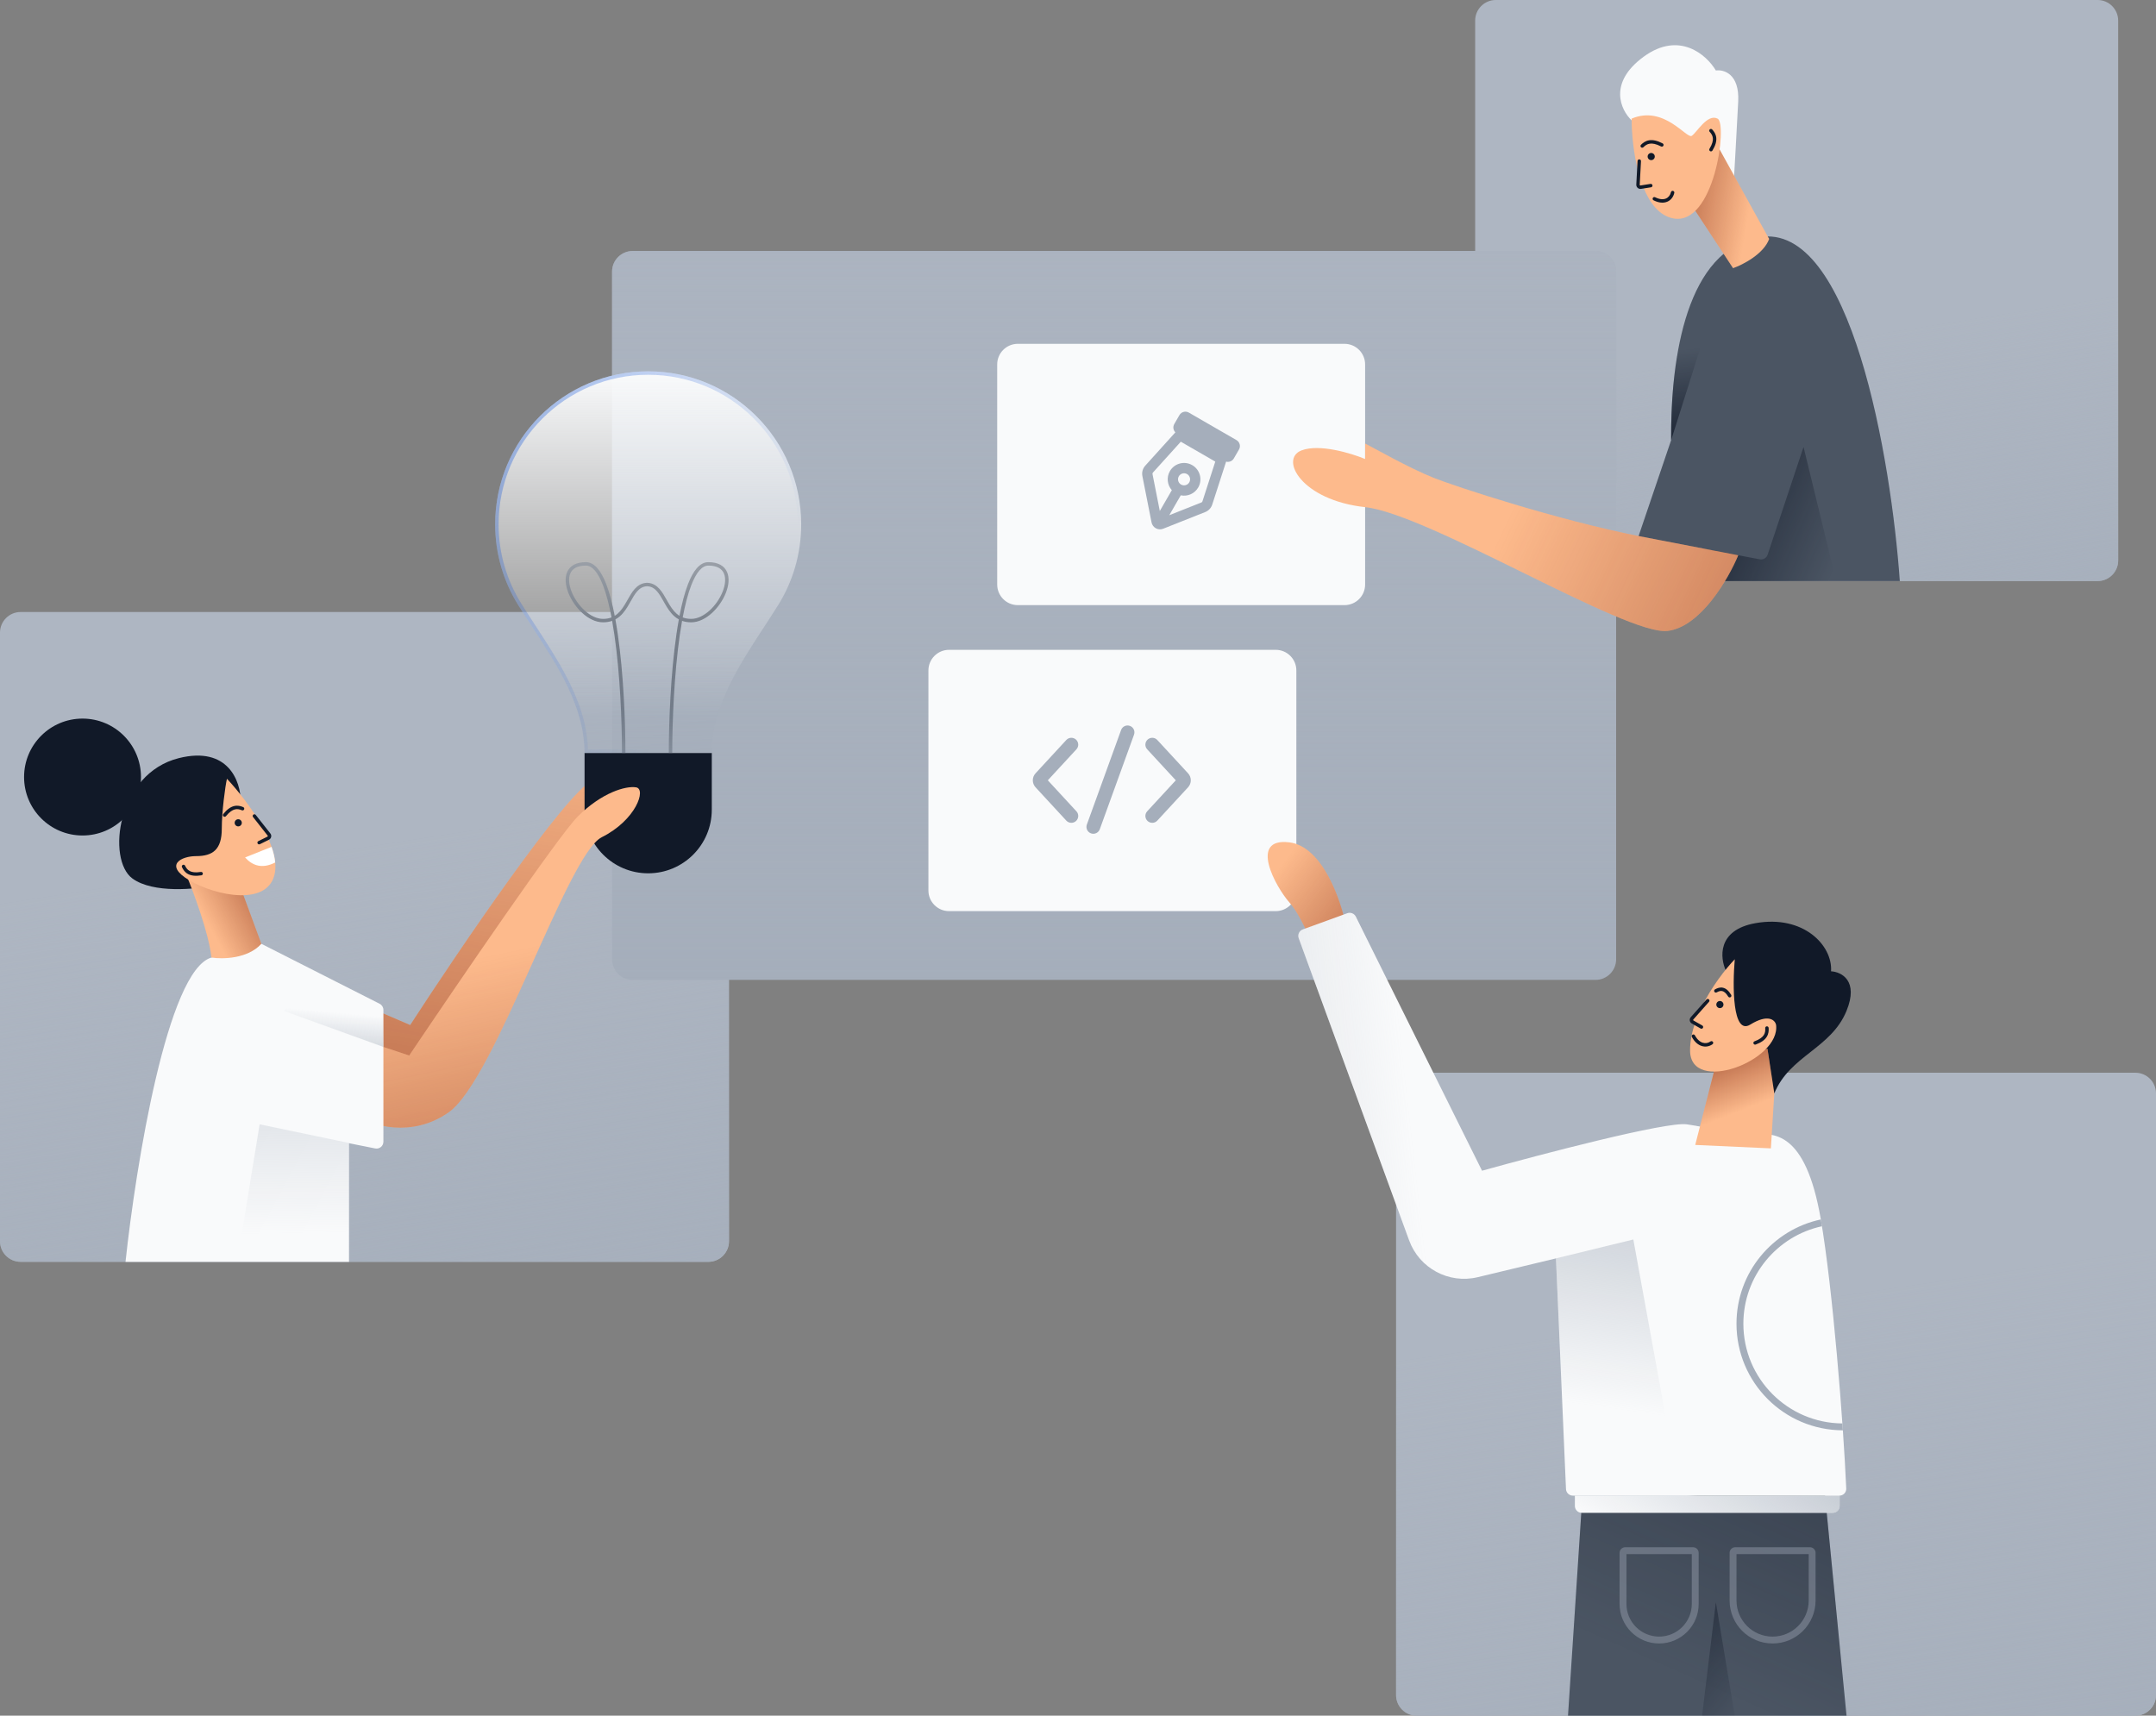 <svg class="w-auto max-w-[16rem] h-40 text-gray-800 dark:text-white" aria-hidden="true" width="627" height="499" viewBox="0 0 627 499" fill="none" xmlns="http://www.w3.org/2000/svg">
<rect x="0" y="0" width="627" height="499" fill="#808080" stroke="none"/>
<path d="M406 318C406 314.686 408.686 312 412 312H621C624.314 312 627 314.686 627 318V493C627 496.314 624.314 499 621 499H412C408.686 499 406 496.314 406 493V318Z" fill="#aeb6c2"/>
<path d="M406 318C406 314.686 408.686 312 412 312H621C624.314 312 627 314.686 627 318V493C627 496.314 624.314 499 621 499H412C408.686 499 406 496.314 406 493V318Z" fill="url(#paint0_linear_182_7958)"/>
<path d="M429 6C429 2.686 431.686 0 435 0H610C613.314 0 616 2.686 616 6V163C616 166.314 613.314 169 610 169H435C431.686 169 429 166.314 429 163V6Z" fill="#aeb6c2"/>
<path d="M429 6C429 2.686 431.686 0 435 0H610C613.314 0 616 2.686 616 6V163C616 166.314 613.314 169 610 169H435C431.686 169 429 166.314 429 163V6Z" fill="url(#paint1_linear_182_7958)"/>
<path d="M0 184C0 180.686 2.686 178 6 178H206C209.314 178 212 180.686 212 184V361C212 364.314 209.314 367 206 367H6C2.686 367 0 364.314 0 361V184Z" fill="#aeb6c2"/>
<path d="M0 184C0 180.686 2.686 178 6 178H206C209.314 178 212 180.686 212 184V361C212 364.314 209.314 367 206 367H6C2.686 367 0 364.314 0 361V184Z" fill="url(#paint2_linear_182_7958)"/>
<path d="M178 79C178 75.686 180.686 73 184 73H464C467.314 73 470 75.686 470 79V279C470 282.314 467.314 285 464 285H184C180.686 285 178 282.314 178 279V79Z" fill="#a5aebb"/>
<path d="M178 79C178 75.686 180.686 73 184 73H464C467.314 73 470 75.686 470 79V279C470 282.314 467.314 285 464 285H184C180.686 285 178 282.314 178 279V79Z" fill="url(#paint3_linear_182_7958)"/>
<path d="M270 195C270 191.686 272.686 189 276 189H371C374.314 189 377 191.686 377 195V259C377 262.314 374.314 265 371 265H276C272.686 265 270 262.314 270 259V195Z" fill="#F9FAFB"/>
<path fill-rule="evenodd" clip-rule="evenodd" d="M329.792 213.68C330.168 212.642 329.63 211.495 328.592 211.119C327.553 210.743 326.407 211.28 326.031 212.319L316.075 239.819C315.699 240.857 316.236 242.004 317.275 242.38C318.313 242.756 319.46 242.219 319.836 241.18L329.792 213.68ZM312.926 215.112C313.737 215.862 313.788 217.127 313.039 217.939L304.721 226.949L313.039 235.96C313.788 236.771 313.737 238.037 312.926 238.786C312.114 239.535 310.849 239.484 310.099 238.673L301.156 228.984C300.095 227.835 300.095 226.063 301.156 224.914L310.099 215.225C310.849 214.414 312.114 214.363 312.926 215.112ZM333.738 215.112C332.926 215.862 332.876 217.127 333.625 217.939L341.942 226.949L333.625 235.96C332.876 236.771 332.926 238.037 333.738 238.786C334.55 239.535 335.815 239.484 336.564 238.673L345.508 228.984C346.568 227.835 346.568 226.063 345.508 224.914L336.564 215.225C335.815 214.414 334.55 214.363 333.738 215.112Z" fill="#a5aebb"/>
<path d="M290 106C290 102.686 292.686 100 296 100H391C394.314 100 397 102.686 397 106V170C397 173.314 394.314 176 391 176H296C292.686 176 290 173.314 290 170V106Z" fill="#F9FAFB"/>
<path fill-rule="evenodd" clip-rule="evenodd" d="M345.732 120C344.776 119.447 343.553 119.775 343 120.732L341.5 123.33C341.038 124.131 341.193 125.119 341.817 125.743L333.06 135.436C332.319 136.256 332.009 137.377 332.224 138.461L334.889 151.941C335.192 153.473 336.811 154.356 338.263 153.78L350.498 148.928C351.469 148.543 352.217 147.744 352.538 146.75L356.573 134.263C357.426 134.491 358.359 134.131 358.821 133.33L360.321 130.732C360.873 129.775 360.545 128.552 359.589 128L345.732 120ZM335.286 137.447L343.399 128.467L353.423 134.254L349.684 145.828C349.638 145.97 349.531 146.084 349.392 146.139L340.048 149.845L343.385 144.064C345.338 144.466 347.411 143.603 348.462 141.783C349.776 139.508 348.996 136.599 346.722 135.286C344.447 133.973 341.538 134.752 340.225 137.027C339.174 138.847 339.463 141.074 340.787 142.564L337.291 148.62L335.167 137.879C335.136 137.724 335.18 137.564 335.286 137.447ZM345.864 140.283C345.38 141.122 344.306 141.41 343.466 140.925C342.626 140.44 342.338 139.366 342.823 138.527C343.308 137.687 344.382 137.399 345.222 137.884C346.062 138.369 346.349 139.443 345.864 140.283Z" fill="#a5aebb"/>
<path d="M456 499L460.025 437.541L530.46 432L537 499H456Z" fill="#4b5563"/>
<path d="M456 499L460.025 437.541L530.46 432L537 499H456Z" fill="url(#paint4_linear_182_7958)"/>
<path d="M499 466L495 499H504.5L499 466Z" fill="url(#paint5_linear_182_7958)"/>
<path fill-rule="evenodd" clip-rule="evenodd" d="M505 452V465.5C505 471.299 509.701 476 515.5 476C521.299 476 526 471.299 526 465.5V452H505ZM504.647 450C503.737 450 503 450.737 503 451.647V465.5C503 472.404 508.596 478 515.5 478C522.404 478 528 472.404 528 465.5V451.647C528 450.737 527.263 450 526.353 450H504.647Z" fill="#a5aebb" fill-opacity="0.4"/>
<path fill-rule="evenodd" clip-rule="evenodd" d="M473 452V466.5C473 471.747 477.253 476 482.5 476C487.747 476 492 471.747 492 466.5V452H473ZM472.647 450C471.737 450 471 450.737 471 451.647V466.5C471 472.851 476.149 478 482.5 478C488.851 478 494 472.851 494 466.5V451.647C494 450.737 493.263 450 492.353 450H472.647Z" fill="#a5aebb" fill-opacity="0.4"/>
<path d="M458 435H535V438C535 439.105 534.105 440 533 440H460C458.895 440 458 439.105 458 438V435Z" fill="#F9FAFB"/>
<path d="M458 435H535V438C535 439.105 534.105 440 533 440H460C458.895 440 458 439.105 458 438V435Z" fill="url(#paint6_linear_182_7958)"/>
<path d="M375 245C384.6 246.2 390 261.833 391.5 269.5L382.5 277C381.333 273.667 378.2 266.1 375 262.5C371 258 363 243.5 375 245Z" fill="#FDBA8C"/>
<path d="M375 245C384.6 246.2 390 261.833 391.5 269.5L382.5 277C381.333 273.667 378.2 266.1 375 262.5C371 258 363 243.5 375 245Z" fill="url(#paint7_linear_182_7958)"/>
<path d="M391.82 265.611L378.882 270.316C377.843 270.694 377.308 271.843 377.687 272.882L409.8 360.768C412.763 368.879 421.337 373.479 429.734 371.464L452.5 366L455.417 433.087C455.463 434.157 456.344 435 457.415 435H534.925C536.059 435 536.966 434.068 536.918 432.936C536.099 413.851 532.97 374.547 529.5 354.5C525.035 328.701 515.647 329.486 509.64 329.989L509.5 330C503.5 330.5 498 328 490.5 327C484.5 326.2 448.333 335.667 431 340.5L394.295 266.601C393.842 265.689 392.777 265.263 391.82 265.611Z" fill="#F9FAFB"/>
<path d="M391.82 265.611L378.882 270.316C377.843 270.694 377.308 271.843 377.687 272.882L409.8 360.768C412.763 368.879 421.337 373.479 429.734 371.464L452.5 366L455.417 433.087C455.463 434.157 456.344 435 457.415 435H534.925C536.059 435 536.966 434.068 536.918 432.936C536.099 413.851 532.97 374.547 529.5 354.5C525.035 328.701 515.647 329.486 509.64 329.989L509.5 330C503.5 330.5 498 328 490.5 327C484.5 326.2 448.333 335.667 431 340.5L394.295 266.601C393.842 265.689 392.777 265.263 391.82 265.611Z" fill="url(#paint8_linear_182_7958)"/>
<path fill-rule="evenodd" clip-rule="evenodd" d="M488.588 435L475 360.5L451.062 366.345L452.5 366L455.416 433.087C455.463 434.157 456.344 435 457.415 435H488.588Z" fill="url(#paint9_linear_182_7958)"/>
<path fill-rule="evenodd" clip-rule="evenodd" d="M529.53 354.676C515.515 357.651 505 370.098 505 385C505 402.1 518.846 415.967 535.939 416C535.894 415.339 535.847 414.672 535.8 413.999C519.876 413.891 507 400.949 507 385C507 371.09 516.792 359.468 529.859 356.651C529.75 355.974 529.64 355.315 529.53 354.676Z" fill="#a5aebb"/>
<path d="M510.5 268.5C499.3 270.5 500.166 278.667 502 282.5V297.5C505 298.5 510.9 301.6 510.5 306C510.1 310.4 514 315.833 516 318C520.5 307 532.5 305 537 294C540.6 285.2 535.5 282.667 532.5 282.5C533 275 524.5 266 510.5 268.5Z" fill="#111928"/>
<path d="M493 333L499 309.5L514 305L516 318L515 334L493 333Z" fill="#FDBA8C"/>
<path d="M493 333L499 309.5L514 305L516 318L515 334L493 333Z" fill="url(#paint10_linear_182_7958)"/>
<path d="M516.5 298C518 308.5 491.5 318.5 491.5 305.5C491.5 302.865 492.056 300.154 492.957 297.5C493.185 296.829 491.731 297.162 492 296.5C492.343 295.656 494.42 293.821 494.816 293C497.729 286.97 501.896 281.704 504.5 279C503.833 286.667 503.8 301.2 509 298C514.2 294.8 516.167 296.667 516.5 298Z" fill="#FDBA8C"/>
<path d="M501.204 292.32C501.124 292.888 500.599 293.284 500.03 293.204C499.461 293.124 499.065 292.598 499.145 292.03C499.225 291.461 499.751 291.065 500.32 291.145C500.888 291.225 501.285 291.751 501.204 292.32Z" fill="#111928"/>
<path fill-rule="evenodd" clip-rule="evenodd" d="M500.833 288.248C500.337 288.143 499.82 288.307 499.242 288.628C499.001 288.762 498.696 288.675 498.562 288.434C498.428 288.192 498.515 287.888 498.757 287.754C499.399 287.397 500.184 287.089 501.039 287.269C501.905 287.452 502.704 288.102 503.449 289.339C503.592 289.575 503.516 289.882 503.28 290.025C503.043 290.168 502.736 290.092 502.593 289.855C501.921 288.741 501.319 288.35 500.833 288.248Z" fill="#111928"/>
<path fill-rule="evenodd" clip-rule="evenodd" d="M496.973 290.663C497.179 290.847 497.198 291.163 497.015 291.369L492.449 296.514C492.367 296.606 492.391 296.75 492.498 296.811L495.06 298.267C495.3 298.404 495.384 298.709 495.247 298.949C495.111 299.189 494.806 299.273 494.566 299.136L492.004 297.68C491.344 297.305 491.197 296.418 491.701 295.851L496.267 290.705C496.45 290.499 496.766 290.48 496.973 290.663Z" fill="#111928"/>
<path fill-rule="evenodd" clip-rule="evenodd" d="M495.202 303.275C495.99 303.516 496.789 303.366 497.443 302.9C497.669 302.74 497.981 302.793 498.141 303.018C498.301 303.243 498.248 303.555 498.023 303.715C497.129 304.351 496.01 304.568 494.91 304.232C493.812 303.896 492.79 303.028 492.028 301.599C491.898 301.356 491.99 301.053 492.234 300.923C492.477 300.793 492.78 300.885 492.91 301.129C493.577 302.379 494.413 303.034 495.202 303.275Z" fill="#111928"/>
<path fill-rule="evenodd" clip-rule="evenodd" d="M512.941 301.038C513.338 300.419 513.408 299.75 513.353 299.038C513.332 298.762 513.539 298.522 513.814 298.501C514.089 298.48 514.329 298.686 514.35 298.962C514.413 299.784 514.344 300.703 513.783 301.578C513.225 302.448 512.226 303.201 510.585 303.801C510.325 303.896 510.038 303.763 509.943 303.503C509.848 303.244 509.982 302.957 510.241 302.862C511.761 302.306 512.541 301.661 512.941 301.038Z" fill="#111928"/>
<path d="M499 169L476.5 156L486 128C485.81 103.301 490.664 72.732 511.5 69C538.3 64.2 550 133.667 552.5 169H499Z" fill="#4b5563"/>
<path fill-rule="evenodd" clip-rule="evenodd" d="M488.978 97.275L495.5 98L486 128C485.924 117.997 486.674 107.031 488.978 97.275Z" fill="url(#paint11_linear_182_7958)"/>
<path d="M511.783 162.675L495 159.5L496 169H534L524.5 130L514.052 161.343C513.736 162.292 512.767 162.861 511.783 162.675Z" fill="url(#paint12_linear_182_7958)"/>
<path d="M417 139C423 141.4 453.167 151.333 477 156L505.5 161.5C502.667 168.333 494.6 182.3 485 183.5C473 185 415.5 149.5 397 147.5C378.5 145.5 372 133.5 378.5 131C383.7 129 393 131.833 397 133.5V129C400 130.5 409.5 136 417 139Z" fill="#FDBA8C"/>
<path d="M417 139C423 141.4 453.167 151.333 477 156L505.5 161.5C502.667 168.333 494.6 182.3 485 183.5C473 185 415.5 149.5 397 147.5C378.5 145.5 372 133.5 378.5 131C383.7 129 393 131.833 397 133.5V129C400 130.5 409.5 136 417 139Z" fill="url(#paint13_linear_182_7958)"/>
<path d="M478 16.5C467.6 24.099 471.333 32 474.5 34.999L504 56.5C504.333 50.833 505.1 37.5 505.5 29.5C505.9 21.5 501.333 20.166 499 20.5C496.333 15.999 488.4 8.899 478 16.5Z" fill="#F9FAFB"/>
<path d="M504 78L491.5 59L499 41.5L514.5 69.5C512.9 73.9 506.833 77 504 78Z" fill="#FDBA8C"/>
<path d="M504 78L491.5 59L499 41.5L514.5 69.5C512.9 73.9 506.833 77 504 78Z" fill="url(#paint14_linear_182_7958)"/>
<path d="M499.5 34.5C502.5 36 498.5 66 486.5 63.5C482.522 62.671 479.78 59.066 477.933 54.5C477.735 54.01 476.769 54.51 476.591 54C476.307 53.186 476.826 51.35 476.591 50.5C475.031 44.87 474.5 38.654 474.5 34.5C484 30.5 490.5 40.5 492 39.5C493.5 38.5 496.5 33 499.5 34.5Z" fill="#FDBA8C"/>
<path d="M481.094 45.004C481.386 45.499 481.221 46.136 480.727 46.428C480.232 46.72 479.594 46.555 479.303 46.061C479.011 45.566 479.175 44.928 479.67 44.637C480.165 44.345 480.802 44.51 481.094 45.004Z" fill="#111928"/>
<path fill-rule="evenodd" clip-rule="evenodd" d="M479.772 41.788C479.011 41.904 478.443 42.301 477.932 42.814C477.738 43.01 477.421 43.011 477.225 42.816C477.03 42.621 477.029 42.304 477.224 42.109C477.815 41.515 478.568 40.96 479.621 40.799C480.667 40.639 481.93 40.881 483.524 41.707C483.769 41.834 483.865 42.136 483.738 42.381C483.611 42.626 483.309 42.722 483.064 42.595C481.583 41.827 480.539 41.67 479.772 41.788Z" fill="#111928"/>
<path fill-rule="evenodd" clip-rule="evenodd" d="M476.752 46.346C477.028 46.361 477.239 46.596 477.225 46.872L476.86 53.741C476.853 53.864 476.961 53.961 477.083 53.942L479.994 53.485C480.267 53.442 480.523 53.628 480.565 53.901C480.608 54.174 480.422 54.43 480.149 54.473L477.238 54.93C476.488 55.048 475.821 54.446 475.861 53.688L476.226 46.819C476.241 46.543 476.476 46.331 476.752 46.346Z" fill="#111928"/>
<path fill-rule="evenodd" clip-rule="evenodd" d="M484.467 57.748C485.209 57.441 485.733 56.775 485.939 55.887C486.001 55.618 486.27 55.451 486.539 55.513C486.808 55.575 486.975 55.844 486.913 56.113C486.646 57.262 485.937 58.222 484.85 58.672C483.765 59.121 482.398 59.024 480.884 58.257C480.638 58.133 480.539 57.832 480.664 57.585C480.789 57.339 481.09 57.24 481.336 57.365C482.669 58.04 483.724 58.056 484.467 57.748Z" fill="#111928"/>
<path fill-rule="evenodd" clip-rule="evenodd" d="M498.124 40.161C498.049 39.43 497.686 38.863 497.2 38.34C497.012 38.138 497.023 37.821 497.226 37.633C497.428 37.445 497.744 37.457 497.932 37.659C498.494 38.263 499.012 39.025 499.119 40.059C499.224 41.087 498.913 42.298 498.003 43.791C497.859 44.027 497.551 44.101 497.316 43.958C497.08 43.814 497.005 43.506 497.149 43.27C497.992 41.888 498.199 40.898 498.124 40.161Z" fill="#111928"/>
<path d="M119.288 298.127L108.254 293.382L103 309.2L119.288 315L146.086 274.928L176.035 236.437C192.5 225 180.344 223.15 172.357 226.946C164.371 230.743 133.65 275.982 119.288 298.127Z" fill="#FDBA8C"/>
<path d="M119.288 298.127L108.254 293.382L103 309.2L119.288 315L146.086 274.928L176.035 236.437C192.5 225 180.344 223.15 172.357 226.946C164.371 230.743 133.65 275.982 119.288 298.127Z" fill="url(#paint15_linear_182_7958)"/>
<path d="M170 219H207V235.5C207 245.717 198.717 254 188.5 254C178.283 254 170 245.717 170 235.5V219Z" fill="#111928"/>
<path fill-rule="evenodd" clip-rule="evenodd" d="M170.382 163.5C167.498 163.5 165.713 164.597 164.939 166.379C164.191 168.101 164.458 170.316 165.292 172.433C166.132 174.566 167.583 176.693 169.343 178.292C171.098 179.886 173.213 181 175.382 181C176.381 181 177.254 180.845 178.025 180.57C178.263 181.9 178.483 183.279 178.687 184.696C180.333 196.122 180.882 209.847 180.882 219H181.882C181.882 209.82 181.332 196.044 179.677 184.554C179.46 183.043 179.223 181.57 178.965 180.151C179.443 179.892 179.877 179.583 180.274 179.236C181.468 178.191 182.316 176.811 183.066 175.498C183.177 175.305 183.285 175.113 183.392 174.924L183.392 174.924C184.026 173.802 184.607 172.772 185.318 171.973C186.084 171.111 186.968 170.556 188.191 170.504C189.414 170.556 190.297 171.111 191.064 171.973C191.774 172.772 192.356 173.802 192.99 174.924L192.99 174.924C193.097 175.113 193.205 175.305 193.316 175.498C194.066 176.811 194.914 178.191 196.108 179.236C196.505 179.583 196.938 179.892 197.417 180.151C197.159 181.57 196.922 183.043 196.705 184.554C195.05 196.044 194.5 209.82 194.5 219H195.5C195.5 209.847 196.049 196.122 197.694 184.696C197.898 183.279 198.119 181.9 198.357 180.57C199.128 180.845 200 181 201 181C203.169 181 205.284 179.886 207.039 178.292C208.799 176.693 210.249 174.566 211.09 172.433C211.924 170.316 212.191 168.101 211.443 166.379C210.668 164.597 208.884 163.5 206 163.5C204.706 163.5 203.583 164.179 202.623 165.283C201.667 166.384 200.834 167.948 200.102 169.835C199.118 172.373 198.296 175.554 197.611 179.109C197.309 178.923 197.028 178.712 196.766 178.483C195.711 177.559 194.933 176.314 194.184 175.002C194.079 174.819 193.975 174.634 193.87 174.448L193.87 174.448C193.241 173.333 192.599 172.195 191.811 171.308C190.94 170.329 189.86 169.618 188.382 169.513V169.5C188.318 169.5 188.254 169.501 188.191 169.503C188.128 169.501 188.064 169.5 188 169.5V169.513C186.521 169.618 185.442 170.329 184.571 171.308C183.783 172.195 183.141 173.333 182.512 174.448L182.512 174.448C182.407 174.634 182.303 174.819 182.198 175.002C181.448 176.314 180.671 177.559 179.615 178.483C179.353 178.712 179.073 178.923 178.77 179.109C178.086 175.554 177.264 172.373 176.28 169.835C175.548 167.948 174.715 166.384 173.759 165.283C172.799 164.179 171.676 163.5 170.382 163.5ZM175.347 170.196C176.329 172.727 177.153 175.944 177.841 179.571C177.14 179.844 176.332 180 175.382 180C173.552 180 171.666 179.051 170.015 177.552C168.37 176.057 167.007 174.059 166.222 172.067C165.432 170.059 165.261 168.149 165.857 166.777C166.426 165.466 167.767 164.5 170.382 164.5C171.289 164.5 172.159 164.967 173.004 165.939C173.852 166.916 174.635 168.359 175.347 170.196ZM201.035 170.196C200.053 172.727 199.229 175.944 198.541 179.571C199.242 179.844 200.05 180 201 180C202.83 180 204.715 179.051 206.367 177.552C208.012 176.057 209.375 174.059 210.159 172.067C210.95 170.059 211.121 168.149 210.525 166.777C209.956 165.466 208.615 164.5 206 164.5C205.093 164.5 204.223 164.967 203.378 165.939C202.529 166.916 201.747 168.359 201.035 170.196Z" fill="#4b5563"/>
<path fill-rule="evenodd" clip-rule="evenodd" d="M207 219C207 203.149 217.866 189.491 226.266 176.049C230.533 169.219 233 161.147 233 152.5C233 127.923 213.077 108 188.5 108C163.923 108 144 127.923 144 152.5C144 161.147 146.467 169.219 150.734 176.049C159.134 189.491 170 203.149 170 219H207Z" fill="url(#paint16_linear_182_7958)"/>
<path fill-rule="evenodd" clip-rule="evenodd" d="M207 219C207 203.149 217.866 189.491 226.266 176.049C230.533 169.219 233 161.147 233 152.5C233 127.923 213.077 108 188.5 108C163.923 108 144 127.923 144 152.5C144 161.147 146.467 169.219 150.734 176.049C159.134 189.491 170 203.149 170 219H207Z" fill="url(#paint17_linear_182_7958)"/>
<path fill-rule="evenodd" clip-rule="evenodd" d="M207 219C207 205.67 214.685 193.891 222.124 182.487C223.531 180.33 224.93 178.187 226.266 176.049C230.533 169.219 233 161.147 233 152.5C233 127.923 213.077 108 188.5 108C163.923 108 144 127.923 144 152.5C144 161.147 146.467 169.219 150.734 176.049C152.07 178.187 153.469 180.33 154.876 182.487C162.315 193.891 170 205.67 170 219H207ZM206.014 218C206.231 210.225 208.952 203.005 212.6 196.151C215.19 191.287 218.288 186.536 221.318 181.892C222.718 179.745 224.104 177.621 225.417 175.519C229.589 168.843 232 160.955 232 152.5C232 128.476 212.524 109 188.5 109C164.476 109 145 128.476 145 152.5C145 160.955 147.411 168.843 151.583 175.519C152.896 177.621 154.282 179.745 155.682 181.892C158.712 186.536 161.811 191.287 164.4 196.151C168.048 203.005 170.769 210.225 170.986 218H206.014Z" fill="url(#paint18_linear_182_7958)"/>
<path d="M119 307L111.5 304.5L103.5 324.5C108 327.333 119.7 331.1 130.5 323.5C144 314 165 248.5 175 243.5C185 238.5 188 229.5 185 229C182 228.5 175 230.5 168 237.5C162.4 243.1 133 286.167 119 307Z" fill="#FDBA8C"/>
<path d="M119 307L111.5 304.5L103.5 324.5C108 327.333 119.7 331.1 130.5 323.5C144 314 165 248.5 175 243.5C185 238.5 188 229.5 185 229C182 228.5 175 230.5 168 237.5C162.4 243.1 133 286.167 119 307Z" fill="url(#paint19_linear_182_7958)"/>
<path d="M111.5 332.06V293.728C111.5 292.975 111.077 292.285 110.404 291.945L76 274.5L61.5 278.5C48.7 282.1 39.5 339 36.5 367H101.5V332.5L109.108 334.022C110.345 334.269 111.5 333.322 111.5 332.06Z" fill="#F9FAFB"/>
<path d="M69 367L75.5 327L101.5 332.433V367H69Z" fill="url(#paint20_linear_182_7958)"/>
<path d="M82.5 294L111.5 304.5V292.5L94.5 284L82.5 294Z" fill="url(#paint21_linear_182_7958)"/>
<path d="M52 220.5C66.4 216.9 70 227.334 70 233L62.5 257.5C57 258.667 44.5 259.9 38.5 255.5C31 250 34 225 52 220.5Z" fill="#111928"/>
<path d="M41 226C41 235.389 33.389 243 24 243C14.611 243 7 235.389 7 226C7 216.611 14.611 209 24 209C33.389 209 41 216.611 41 226Z" fill="#111928"/>
<path d="M61.5 278.5C60.7 271.3 56.167 259.167 54 254L69 255.5L76 274.5C72 278.9 64.667 279 61.5 278.5Z" fill="#FDBA8C"/>
<path d="M61.5 278.5C60.7 271.3 56.167 259.167 54 254L69 255.5L76 274.5C72 278.9 64.667 279 61.5 278.5Z" fill="url(#paint22_linear_182_7958)"/>
<path d="M55 256C62.5 260.5 78.5 264 80 253.5C80.405 250.668 79.532 247.301 78 243.872C77.796 243.415 78.726 243.458 78.5 243C78.17 242.332 76.673 241.164 76.304 240.5C73.194 234.896 68.855 229.538 66 226.5C65.5 228.667 64.5 236.052 64.5 241C64.5 247 62 249 57 249C52.877 249 47.5 251.5 55 256Z" fill="#FDBA8C"/>
<path d="M68.243 239.326C68.25 239.9 68.721 240.36 69.295 240.353C69.87 240.346 70.329 239.875 70.322 239.301C70.315 238.726 69.844 238.266 69.27 238.274C68.695 238.281 68.236 238.752 68.243 239.326Z" fill="#111928"/>
<path fill-rule="evenodd" clip-rule="evenodd" d="M78.975 246.307L71.268 249.384C73.389 251.761 76.251 252.801 80.039 250.846C79.9 249.402 79.525 247.873 78.975 246.307Z" fill="white"/>
<path fill-rule="evenodd" clip-rule="evenodd" d="M68.315 235.409C69.029 235.234 69.685 235.384 70.341 235.666C70.595 235.775 70.889 235.657 70.998 235.403C71.107 235.149 70.989 234.856 70.735 234.747C69.977 234.421 69.086 234.19 68.076 234.438C67.073 234.685 66.037 235.386 64.938 236.746C64.765 236.961 64.798 237.276 65.013 237.449C65.228 237.623 65.542 237.589 65.716 237.375C66.733 236.116 67.596 235.586 68.315 235.409Z" fill="#111928"/>
<path fill-rule="evenodd" clip-rule="evenodd" d="M73.672 236.931C73.455 237.101 73.417 237.416 73.588 237.633L77.843 243.038C77.919 243.134 77.887 243.276 77.777 243.331L75.134 244.634C74.886 244.756 74.784 245.056 74.906 245.303C75.028 245.551 75.328 245.653 75.576 245.531L78.219 244.228C78.9 243.892 79.098 243.015 78.629 242.419L74.374 237.014C74.203 236.797 73.889 236.76 73.672 236.931Z" fill="#111928"/>
<path fill-rule="evenodd" clip-rule="evenodd" d="M55.165 253.331C54.516 252.986 54.128 252.436 53.826 251.789C53.71 251.539 53.412 251.43 53.162 251.547C52.911 251.664 52.803 251.961 52.92 252.211C53.268 252.959 53.778 253.726 54.696 254.214C55.609 254.699 56.848 254.866 58.574 254.585C58.846 254.541 59.031 254.284 58.987 254.012C58.942 253.739 58.685 253.554 58.413 253.598C56.815 253.859 55.819 253.678 55.165 253.331Z" fill="#111928"/>
<defs>
<linearGradient id="paint0_linear_182_7958" x1="457.887" y1="553.5" x2="433.919" y2="391.547" gradientUnits="userSpaceOnUse">
<stop stop-color="#a5aebb"/>
<stop offset="1" stop-color="#a5aebb" stop-opacity="0"/>
</linearGradient>
<linearGradient id="paint1_linear_182_7958" x1="472.904" y1="218.254" x2="455.979" y2="111.175" gradientUnits="userSpaceOnUse">
<stop stop-color="#a5aebb"/>
<stop offset="1" stop-color="#a5aebb" stop-opacity="0"/>
</linearGradient>
<linearGradient id="paint2_linear_182_7958" x1="49.774" y1="422.083" x2="24.311" y2="258.783" gradientUnits="userSpaceOnUse">
<stop stop-color="#a5aebb"/>
<stop offset="1" stop-color="#a5aebb" stop-opacity="0"/>
</linearGradient>
<linearGradient id="paint3_linear_182_7958" x1="324" y1="-4" x2="324" y2="285" gradientUnits="userSpaceOnUse">
<stop stop-color="#aeb6c2"/>
<stop offset="1" stop-color="#aeb6c2" stop-opacity="0"/>
</linearGradient>
<linearGradient id="paint4_linear_182_7958" x1="611.5" y1="278" x2="513.5" y2="499" gradientUnits="userSpaceOnUse">
<stop stop-color="#111928"/>
<stop offset="1" stop-color="#111928" stop-opacity="0"/>
</linearGradient>
<linearGradient id="paint5_linear_182_7958" x1="439" y1="485" x2="487.531" y2="524.913" gradientUnits="userSpaceOnUse">
<stop stop-color="#111928"/>
<stop offset="1" stop-color="#111928" stop-opacity="0"/>
</linearGradient>
<linearGradient id="paint6_linear_182_7958" x1="531.5" y1="397.5" x2="494.5" y2="460" gradientUnits="userSpaceOnUse">
<stop stop-color="#a5aebb"/>
<stop offset="1" stop-color="#a5aebb" stop-opacity="0"/>
</linearGradient>
<linearGradient id="paint7_linear_182_7958" x1="414.5" y1="306.5" x2="361.433" y2="266.529" gradientUnits="userSpaceOnUse">
<stop stop-color="#7F270F"/>
<stop offset="1" stop-color="#7F270F" stop-opacity="0"/>
</linearGradient>
<linearGradient id="paint8_linear_182_7958" x1="249.5" y1="382" x2="414.565" y2="363.365" gradientUnits="userSpaceOnUse">
<stop stop-color="#a5aebb"/>
<stop offset="1" stop-color="#a5aebb" stop-opacity="0"/>
</linearGradient>
<linearGradient id="paint9_linear_182_7958" x1="460.999" y1="299.5" x2="446.005" y2="406.571" gradientUnits="userSpaceOnUse">
<stop stop-color="#a5aebb"/>
<stop offset="1" stop-color="#a5aebb" stop-opacity="0"/>
</linearGradient>
<linearGradient id="paint10_linear_182_7958" x1="506.5" y1="291" x2="517.351" y2="318.733" gradientUnits="userSpaceOnUse">
<stop stop-color="#7F270F"/>
<stop offset="1" stop-color="#7F270F" stop-opacity="0"/>
</linearGradient>
<linearGradient id="paint11_linear_182_7958" x1="477" y1="137" x2="473.298" y2="103.375" gradientUnits="userSpaceOnUse">
<stop stop-color="#111928"/>
<stop offset="1" stop-color="#111928" stop-opacity="0"/>
</linearGradient>
<linearGradient id="paint12_linear_182_7958" x1="497.5" y1="113" x2="547" y2="134.5" gradientUnits="userSpaceOnUse">
<stop stop-color="#111928"/>
<stop offset="1" stop-color="#111928" stop-opacity="0"/>
</linearGradient>
<linearGradient id="paint13_linear_182_7958" x1="630.5" y1="220" x2="446.5" y2="133.5" gradientUnits="userSpaceOnUse">
<stop stop-color="#7F270F"/>
<stop offset="1" stop-color="#7F270F" stop-opacity="0"/>
</linearGradient>
<linearGradient id="paint14_linear_182_7958" x1="472" y1="43.5" x2="510.595" y2="50.049" gradientUnits="userSpaceOnUse">
<stop stop-color="#7F270F"/>
<stop offset="1" stop-color="#7F270F" stop-opacity="0"/>
</linearGradient>
<linearGradient id="paint15_linear_182_7958" x1="18.931" y1="450.508" x2="62.519" y2="182.125" gradientUnits="userSpaceOnUse">
<stop stop-color="#7F270F"/>
<stop offset="1" stop-color="#7F270F" stop-opacity="0"/>
</linearGradient>
<linearGradient id="paint16_linear_182_7958" x1="189" y1="241" x2="188.5" y2="182.5" gradientUnits="userSpaceOnUse">
<stop stop-color="#a5aebb"/>
<stop offset="1" stop-color="#a5aebb" stop-opacity="0"/>
</linearGradient>
<linearGradient id="paint17_linear_182_7958" x1="188.5" y1="108" x2="188.5" y2="208.5" gradientUnits="userSpaceOnUse">
<stop stop-color="#F9FAFB"/>
<stop offset="1" stop-color="#F9FAFB" stop-opacity="0"/>
</linearGradient>
<linearGradient id="paint18_linear_182_7958" x1="-7" y1="89.5" x2="188.5" y2="219" gradientUnits="userSpaceOnUse">
<stop stop-color="#1B5BD9"/>
<stop offset="1" stop-color="#1B5BD9" stop-opacity="0"/>
</linearGradient>
<linearGradient id="paint19_linear_182_7958" x1="73" y1="451.5" x2="40.883" y2="299.172" gradientUnits="userSpaceOnUse">
<stop stop-color="#7F270F"/>
<stop offset="1" stop-color="#7F270F" stop-opacity="0"/>
</linearGradient>
<linearGradient id="paint20_linear_182_7958" x1="73.5" y1="232.5" x2="76" y2="359" gradientUnits="userSpaceOnUse">
<stop stop-color="#a5aebb"/>
<stop offset="1" stop-color="#a5aebb" stop-opacity="0"/>
</linearGradient>
<linearGradient id="paint21_linear_182_7958" x1="102.5" y1="316.5" x2="104.494" y2="295.046" gradientUnits="userSpaceOnUse">
<stop stop-color="#a5aebb"/>
<stop offset="1" stop-color="#a5aebb" stop-opacity="0"/>
</linearGradient>
<linearGradient id="paint22_linear_182_7958" x1="93.032" y1="255.475" x2="62.477" y2="272.439" gradientUnits="userSpaceOnUse">
<stop stop-color="#7F270F"/>
<stop offset="1" stop-color="#7F270F" stop-opacity="0"/>
</linearGradient>
</defs>
</svg>
